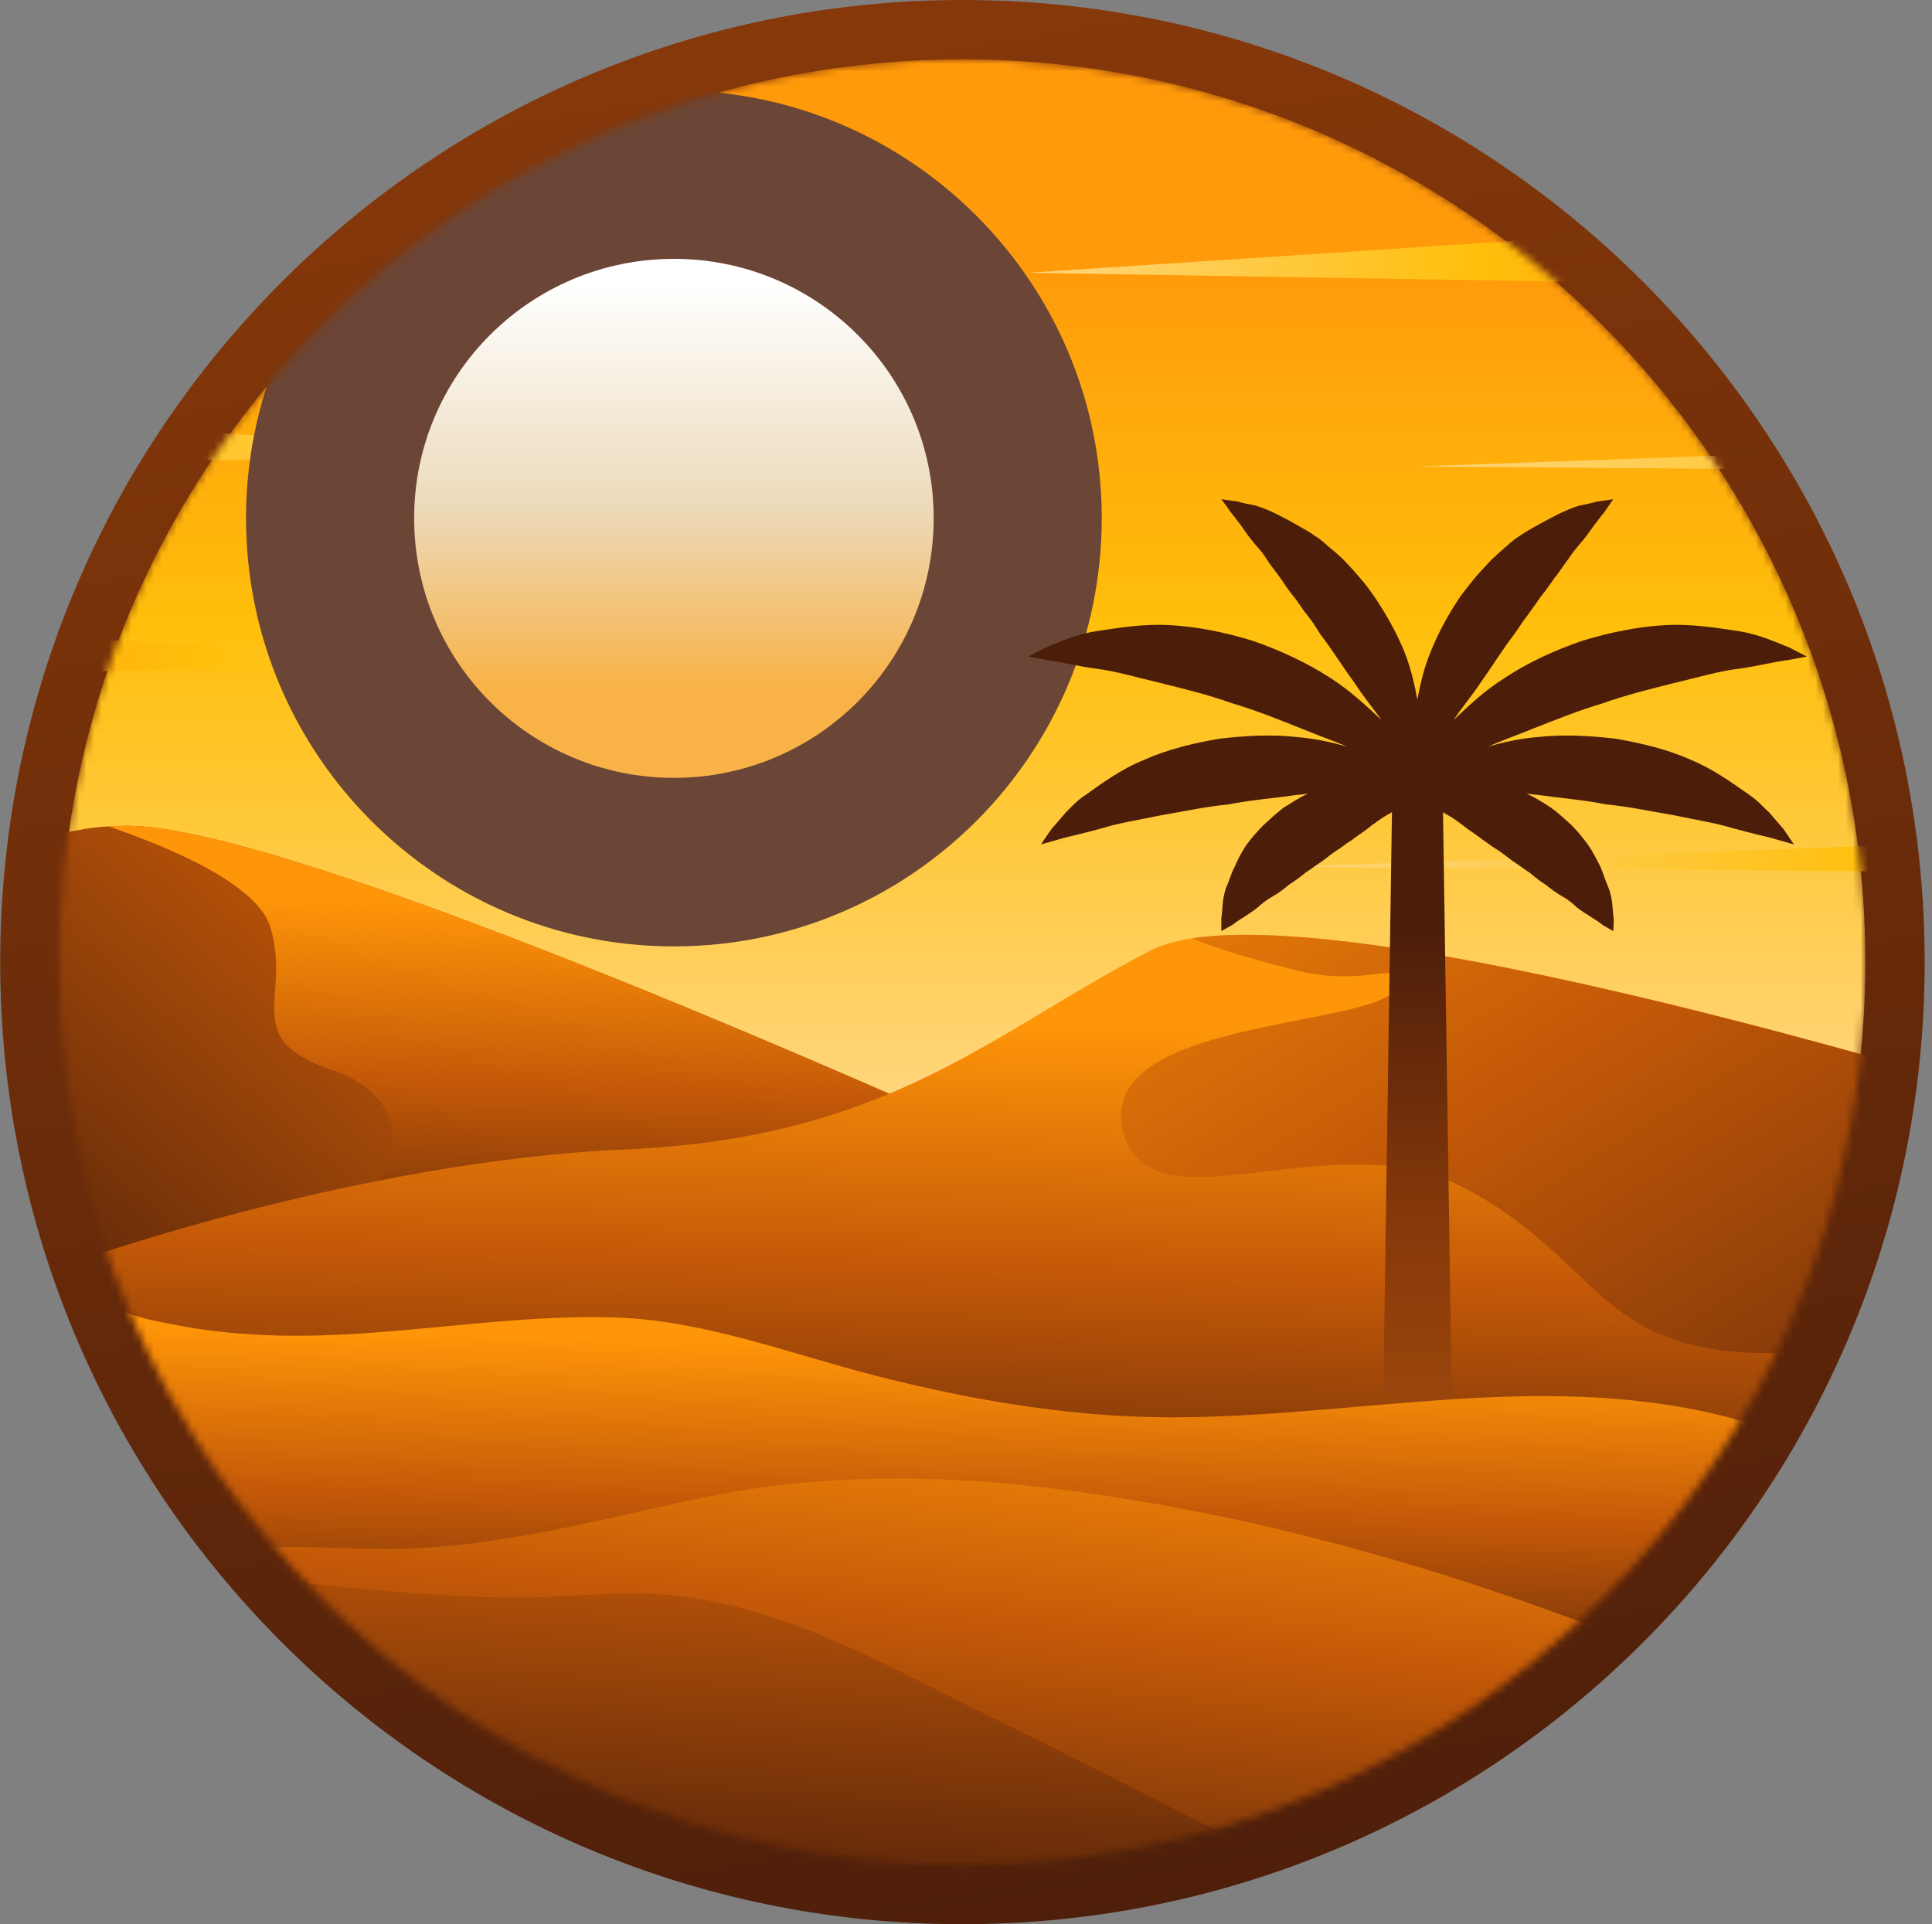 <svg width="257" height="256" viewBox="0 0 257 256" fill="none" xmlns="http://www.w3.org/2000/svg">
<rect x="0" y="0" width="257" height="256" fill="#808080" stroke="none"/>
<path d="M256.027 128C256.027 198.726 198.753 256 128.027 256C57.301 256 0.027 198.726 0.027 128C0.027 57.274 57.301 0 128.027 0C198.753 0 256.027 57.274 256.027 128Z" fill="url(#paint0_linear_17_4466)"/>
<mask id="mask0_17_4466" style="mask-type:luminance" maskUnits="userSpaceOnUse" x="7" y="7" width="242" height="242">
<path d="M248.151 128.001C248.151 194.345 194.368 248.122 128.025 248.122C61.681 248.122 7.898 194.345 7.898 128.001C7.898 61.658 61.681 7.875 128.025 7.875C194.368 7.875 248.151 61.658 248.151 128.001Z" fill="white"/>
</mask>
<g mask="url(#mask0_17_4466)">
<path d="M248.135 128.003C248.135 194.364 194.388 248.111 128.026 248.111C61.665 248.111 7.918 194.364 7.918 128.003C7.918 61.641 61.665 7.895 128.026 7.895C194.388 7.895 248.135 61.641 248.135 128.003Z" fill="url(#paint1_linear_17_4466)"/>
<path style="mix-blend-mode:multiply" d="M229.664 30.191L136.758 36.289L241.023 38.023" fill="url(#paint2_linear_17_4466)"/>
<path style="mix-blend-mode:multiply" d="M26.456 21.105L119.362 27.263L15.156 28.937" fill="url(#paint3_linear_17_4466)"/>
<path style="mix-blend-mode:multiply" d="M-20 54.348L72.906 60.505L-31.359 62.179" fill="url(#paint4_linear_17_4466)"/>
<path style="mix-blend-mode:multiply" d="M299.133 110.723L171.492 115.326L310.074 116.402" fill="url(#paint5_linear_17_4466)"/>
<path style="mix-blend-mode:multiply" d="M-21.197 83.879L106.444 88.542L-32.078 89.618" fill="url(#paint6_linear_17_4466)"/>
<path style="mix-blend-mode:multiply" d="M316.113 57.453L188.531 62.057L327.053 63.133" fill="url(#paint7_linear_17_4466)"/>
<path d="M199.111 184.08C199.111 184.08 33.267 262.997 27.229 264.372C21.191 265.687 -108.543 169.373 -108.543 169.373C-108.543 169.373 -27.534 116.762 10.19 110.485C11.685 110.186 13.12 110.007 14.435 109.947C15.671 109.867 16.807 109.847 17.843 109.887C37.871 110.724 100.585 137.149 146.68 158.194C149.251 159.389 151.762 160.525 154.153 161.661C179.92 173.618 198.872 183.124 199.111 184.08Z" fill="url(#paint8_linear_17_4466)"/>
<path d="M154.155 161.661C147.28 171.047 142.139 178.102 141.84 178.64C141.062 180.314 12.166 172.243 34.047 166.444C55.988 160.704 56.586 146.416 44.151 142.35C31.775 138.165 38.83 132.785 35.96 123.339C34.226 117.779 23.346 112.996 14.438 109.947C15.673 109.867 16.809 109.847 17.845 109.887C37.873 110.724 100.588 137.149 146.682 158.194C149.253 159.389 151.764 160.525 154.155 161.661Z" fill="url(#paint9_linear_17_4466)"/>
<path d="M282.51 150.662C282.51 150.662 280.238 163.276 277.428 178.641C273.063 202.376 267.324 232.687 266.666 233.404C265.531 234.54 128.802 285.178 125.035 282.906C121.209 280.635 24.118 234.899 23.759 232.627C23.401 230.355 10.547 167.7 10.547 167.7C10.547 167.7 47.972 154.428 83.066 152.933C118.22 151.439 131.791 137.449 152.955 126.508C154.45 125.731 156.363 125.193 158.575 124.834C188.707 120.291 282.51 150.662 282.51 150.662Z" fill="url(#paint10_linear_17_4466)"/>
<path d="M282.513 150.662C282.513 150.662 280.241 163.276 277.432 178.641C260.393 175.293 244.609 180.853 231.457 179.897C212.266 178.521 211.787 166.923 194.629 157.955C177.411 148.988 153.138 164.173 149.431 150.721C145.067 134.759 185.96 137.031 186.08 130.693C186.199 127.704 181.596 131.351 172.628 129.139C165.514 127.405 160.611 125.731 158.579 124.834C188.71 120.291 282.513 150.662 282.513 150.662Z" fill="url(#paint11_linear_17_4466)"/>
<g style="mix-blend-mode:screen">
<path d="M146.557 68.935C146.557 100.382 121.089 125.91 89.642 125.91C58.195 125.91 32.727 100.382 32.727 68.935C32.727 37.548 58.195 12.02 89.642 12.02C121.089 12.02 146.557 37.548 146.557 68.935Z" fill="#6B4535"/>
</g>
<g style="mix-blend-mode:screen">
<path d="M134.84 68.936C134.84 93.926 114.573 114.193 89.643 114.193C64.653 114.193 44.445 93.926 44.445 68.936C44.445 44.005 64.653 23.738 89.643 23.738C114.573 23.738 134.84 44.005 134.84 68.936Z" fill="#6B4535"/>
</g>
<path style="mix-blend-mode:screen" d="M124.201 68.933C124.201 88.065 108.717 103.489 89.646 103.489C70.574 103.489 55.09 88.065 55.09 68.933C55.09 49.862 70.574 34.438 89.646 34.438C108.717 34.438 124.201 49.862 124.201 68.933Z" fill="url(#paint12_linear_17_4466)"/>
<path d="M193.311 198.969H183.805L185.18 106.84H191.935L193.311 198.969Z" fill="url(#paint13_linear_17_4466)"/>
<path d="M235.403 108.152C234.626 107.434 233.789 106.478 232.713 105.761C230.561 104.266 227.99 102.353 224.941 101.097C221.892 99.722 218.424 98.885 214.957 98.287C211.429 97.869 207.962 97.689 204.674 98.048C202.223 98.228 199.951 98.766 197.978 99.304C199.771 98.526 201.804 97.809 203.837 96.972C206.886 95.776 209.995 94.521 213.223 93.564C216.392 92.428 219.62 91.651 222.669 90.874C225.778 90.157 228.707 89.26 231.338 88.961C233.909 88.602 236.181 88.004 237.795 87.825C239.409 87.526 240.366 87.347 240.366 87.347C240.366 87.347 239.529 86.928 238.034 86.151C236.479 85.553 234.267 84.477 231.458 83.999C228.648 83.58 225.24 82.982 221.653 83.162C218.006 83.341 214.18 84.118 210.473 85.254C206.826 86.51 203.299 88.124 200.309 90.097C197.5 91.831 195.287 93.983 193.374 95.776C194.391 94.222 195.766 92.608 196.961 90.814C198.456 88.722 199.831 86.45 201.445 84.357C201.844 83.799 202.223 83.241 202.581 82.683C202.98 82.165 203.358 81.647 203.717 81.129C204.136 80.591 204.494 80.053 204.853 79.515C205.252 79.037 205.63 78.538 205.989 78.02C206.408 77.482 206.706 76.944 207.125 76.466C207.484 75.987 207.822 75.509 208.141 75.031C208.5 74.553 208.839 74.074 209.158 73.596C209.516 73.158 209.855 72.739 210.174 72.341C210.891 71.563 211.429 70.726 211.968 70.009C212.506 69.292 212.984 68.634 213.402 68.156C214.18 67.02 214.598 66.422 214.598 66.422C214.598 66.422 213.881 66.541 212.506 66.721C211.848 66.9 211.071 67.079 210.114 67.259C209.197 67.538 208.221 67.936 207.185 68.455C206.667 68.734 206.129 69.013 205.571 69.292C205.013 69.61 204.435 69.929 203.837 70.248C203.279 70.567 202.701 70.926 202.103 71.324C201.505 71.683 200.967 72.161 200.429 72.639C199.871 73.118 199.313 73.616 198.755 74.134C198.217 74.612 197.739 75.21 197.201 75.748C196.682 76.306 196.184 76.884 195.706 77.482C195.228 78.08 194.749 78.698 194.271 79.335C192.537 81.906 191.103 84.597 190.086 87.287C189.309 89.26 188.89 91.293 188.532 93.086C188.233 91.293 187.755 89.26 187.037 87.287C186.021 84.597 184.526 81.906 182.792 79.335C182.354 78.698 181.896 78.08 181.417 77.482C180.899 76.884 180.401 76.306 179.923 75.748C179.385 75.21 178.906 74.612 178.368 74.134C177.81 73.616 177.232 73.118 176.635 72.639C176.096 72.161 175.558 71.683 174.961 71.324C174.403 70.926 173.825 70.567 173.227 70.248C172.669 69.929 172.111 69.61 171.553 69.292C170.995 69.013 170.457 68.734 169.939 68.455C168.902 67.936 167.926 67.538 167.009 67.259C166.053 67.079 165.216 66.9 164.618 66.721C163.243 66.541 162.465 66.422 162.465 66.422C162.465 66.422 162.944 67.02 163.721 68.156C164.139 68.634 164.618 69.292 165.156 70.009C165.634 70.726 166.232 71.563 166.89 72.341C167.248 72.739 167.607 73.158 167.966 73.596C168.285 74.074 168.603 74.553 168.922 75.031C169.281 75.509 169.64 75.987 169.998 76.466C170.357 76.944 170.716 77.482 171.075 78.02C171.433 78.538 171.812 79.037 172.21 79.515C172.629 80.053 172.988 80.591 173.346 81.129C173.745 81.647 174.143 82.165 174.542 82.683C174.901 83.241 175.259 83.799 175.618 84.357C177.232 86.45 178.607 88.722 180.162 90.814C181.298 92.608 182.673 94.222 183.749 95.776C181.836 93.983 179.564 91.831 176.814 90.097C173.765 88.124 170.237 86.51 166.65 85.254C162.944 84.118 159.117 83.341 155.471 83.162C151.824 82.982 148.476 83.58 145.666 83.999C142.856 84.477 140.584 85.553 139.089 86.151C137.595 86.928 136.758 87.347 136.758 87.347C136.758 87.347 137.655 87.526 139.329 87.825C140.883 88.004 143.155 88.602 145.785 88.961C148.356 89.26 151.345 90.157 154.394 90.874C157.503 91.651 160.732 92.428 163.9 93.564C167.129 94.521 170.237 95.776 173.227 96.972C175.259 97.809 177.292 98.526 179.145 99.304C177.113 98.766 174.841 98.228 172.39 98.048C169.161 97.689 165.634 97.869 162.167 98.287C158.699 98.885 155.231 99.722 152.182 101.097C149.074 102.353 146.503 104.266 144.41 105.761C143.274 106.478 142.437 107.434 141.72 108.152C141.003 108.989 140.405 109.706 139.867 110.304C138.97 111.56 138.492 112.337 138.492 112.337C138.492 112.337 139.329 112.098 140.823 111.679C141.541 111.44 142.437 111.261 143.394 111.022C144.41 110.782 145.486 110.484 146.622 110.185C148.894 109.467 151.704 109.049 154.514 108.451C157.384 107.973 160.373 107.315 163.422 107.016C166.471 106.418 169.58 106.179 172.509 105.761C173.028 105.721 173.526 105.661 174.004 105.581C173.964 105.581 173.924 105.601 173.884 105.641C172.808 106.119 171.852 106.777 170.776 107.434C169.819 108.152 168.922 108.989 168.085 109.766C167.248 110.603 166.471 111.5 165.813 112.397C165.156 113.353 164.677 114.31 164.259 115.266C163.781 116.163 163.542 117.12 163.183 117.897C162.525 119.511 162.645 121.185 162.465 122.201C162.465 123.278 162.465 123.875 162.465 123.875C162.465 123.875 163.003 123.576 163.96 123.038C164.737 122.381 166.053 121.723 167.248 120.767C167.846 120.229 168.504 119.69 169.281 119.272C170.038 118.834 170.756 118.315 171.433 117.718C172.21 117.239 172.928 116.701 173.645 116.103C174.422 115.625 175.14 115.027 175.917 114.549C176.635 114.011 177.352 113.413 178.129 112.935C178.488 112.696 178.847 112.437 179.205 112.158C179.604 111.918 179.982 111.659 180.341 111.38C181.059 110.842 181.776 110.424 182.434 109.826C183.151 109.348 183.809 108.81 184.466 108.451C185.064 108.152 185.543 107.793 186.021 107.434H191.043C191.521 107.793 192.059 108.152 192.597 108.451C193.315 108.81 193.972 109.348 194.63 109.826C195.347 110.424 196.065 110.842 196.782 111.38C197.141 111.659 197.5 111.918 197.858 112.158C198.217 112.437 198.596 112.696 198.994 112.935C199.771 113.413 200.489 114.011 201.206 114.549C201.983 115.027 202.701 115.625 203.478 116.103C204.195 116.701 204.853 117.239 205.63 117.718C206.348 118.315 207.085 118.834 207.842 119.272C208.62 119.69 209.217 120.229 209.815 120.767C211.071 121.723 212.386 122.381 213.163 123.038C214.06 123.576 214.598 123.875 214.598 123.875C214.598 123.875 214.658 123.278 214.658 122.201C214.479 121.185 214.598 119.511 213.881 117.897C213.522 117.12 213.283 116.163 212.864 115.266C212.386 114.31 211.908 113.353 211.25 112.397C210.592 111.5 209.875 110.603 209.038 109.766C208.141 108.989 207.304 108.152 206.288 107.434C205.272 106.777 204.255 106.119 203.179 105.641C203.139 105.601 203.119 105.581 203.119 105.581C203.598 105.661 204.096 105.721 204.614 105.761C207.543 106.179 210.652 106.418 213.642 107.016C216.75 107.315 219.74 107.973 222.609 108.451C225.419 109.049 228.169 109.467 230.501 110.185C231.637 110.484 232.713 110.782 233.729 111.022C234.686 111.261 235.583 111.44 236.3 111.679C237.735 112.098 238.632 112.337 238.632 112.337C238.632 112.337 238.094 111.56 237.257 110.304C236.719 109.706 236.121 108.989 235.403 108.152Z" fill="url(#paint14_linear_17_4466)"/>
<path d="M11.387 172.302C13.3 172.421 14.556 173.677 16.17 174.394C18.262 175.291 20.713 175.769 22.925 176.188C27.589 177.144 32.371 177.563 37.094 177.682C52.22 178.041 67.107 174.753 82.232 175.291C94.129 175.769 105.668 180.313 117.087 183.182C129.642 186.351 142.436 188.503 155.409 188.563C180.16 188.623 204.433 182.345 229.005 188.324C242.158 191.493 254.115 203.33 248.674 217.559C242.636 231.608 224.581 225.57 210.83 229.875C208.618 230.712 206.526 231.848 204.493 233.522C201.803 234.717 199.292 236.152 197.08 237.946C194.569 239.58 192.018 241.134 189.427 242.609C186.836 244.044 184.226 245.419 181.595 246.734C139.028 267.778 89.108 269.751 42.236 262.159C29.203 260.066 14.974 256.479 7.501 245.598C3.256 239.38 1.821 231.728 0.566 224.315C0.167 222.162 -0.211 220.03 -0.57 217.918C-4.217 203.509 -14.261 179.416 5.767 173.318C7.74 172.6 9.593 172.182 11.387 172.302Z" fill="url(#paint15_linear_17_4466)"/>
<path d="M26.033 207.277C33.507 204.945 43.67 206.081 51.382 206.081C65.85 206.081 79.9 202.076 94.009 199.146C108.896 196.097 124.32 196.157 139.446 197.95C169.518 201.597 199.41 210.625 227.21 222.642C235.401 226.169 266.429 238.604 254.831 252.355C247.836 260.605 233.548 263.475 223.683 265.866C206.405 270.111 188.709 272.562 171.132 274.535C152.419 276.687 133.587 278.182 114.814 279.318C92.754 280.633 71.171 285.117 51.681 271.307C44.806 266.464 38.648 260.067 33.088 253.85C25.137 244.942 15.033 234.18 15.631 221.087C16.049 213.016 20.234 209.13 26.033 207.277Z" fill="url(#paint16_linear_17_4466)"/>
<path d="M27.469 213.614C28.366 212.239 30.1 211.163 32.91 210.565C35.72 209.968 38.649 210.386 41.519 210.685C49.829 211.701 58.199 212.299 66.569 212.538C74.401 212.718 82.831 211.402 90.543 212.359C105.609 214.212 119.479 222.403 132.93 228.979C142.496 233.682 152.002 238.485 161.448 243.388C169.519 247.572 181.297 251.399 186.737 258.752C193.015 267.302 204.135 286.911 192.895 295.819C185.242 301.917 171.91 300.363 163.002 299.466C133.887 296.537 104.831 287.449 77.45 277.465C75.716 276.867 56.824 270.948 57.183 268.497C57.541 266.166 54.492 262.22 53.416 260.307C50.367 254.687 47.019 249.187 43.671 243.746C40.204 238.126 37.035 231.55 32.372 226.947C28.605 223.3 24.958 217.381 27.469 213.614Z" fill="url(#paint17_linear_17_4466)"/>
</g>
<defs>
<linearGradient id="paint0_linear_17_4466" x1="251.12" y1="-29.333" x2="296.467" y2="239.998" gradientUnits="userSpaceOnUse">
<stop stop-color="#88390A"/>
<stop offset="1" stop-color="#4C1E0A"/>
</linearGradient>
<linearGradient id="paint1_linear_17_4466" x1="7.902" y1="147.358" x2="7.902" y2="35.353" gradientUnits="userSpaceOnUse">
<stop stop-color="#FFD67F"/>
<stop offset="0.571" stop-color="#FFBF0B"/>
<stop offset="1" stop-color="#FF9A0B"/>
</linearGradient>
<linearGradient id="paint2_linear_17_4466" x1="136.764" y1="30.174" x2="241.023" y2="30.174" gradientUnits="userSpaceOnUse">
<stop stop-color="#FFD67F"/>
<stop offset="0.571" stop-color="#FFBF0B"/>
<stop offset="1" stop-color="#FF9A0B"/>
</linearGradient>
<linearGradient id="paint3_linear_17_4466" x1="119.39" y1="21.108" x2="15.131" y2="21.108" gradientUnits="userSpaceOnUse">
<stop stop-color="#FFD67F"/>
<stop offset="0.571" stop-color="#FFBF0B"/>
<stop offset="1" stop-color="#FF9A0B"/>
</linearGradient>
<linearGradient id="paint4_linear_17_4466" x1="72.924" y1="54.352" x2="-31.335" y2="54.352" gradientUnits="userSpaceOnUse">
<stop stop-color="#FFD67F"/>
<stop offset="0.571" stop-color="#FFBF0B"/>
<stop offset="1" stop-color="#FF9A0B"/>
</linearGradient>
<linearGradient id="paint5_linear_17_4466" x1="171.517" y1="110.704" x2="310.056" y2="110.704" gradientUnits="userSpaceOnUse">
<stop stop-color="#FFD67F"/>
<stop offset="0.571" stop-color="#FFBF0B"/>
<stop offset="1" stop-color="#FF9A0B"/>
</linearGradient>
<linearGradient id="paint6_linear_17_4466" x1="106.448" y1="83.884" x2="-32.092" y2="83.884" gradientUnits="userSpaceOnUse">
<stop stop-color="#FFD67F"/>
<stop offset="0.571" stop-color="#FFBF0B"/>
<stop offset="1" stop-color="#FF9A0B"/>
</linearGradient>
<linearGradient id="paint7_linear_17_4466" x1="188.516" y1="57.441" x2="327.055" y2="57.441" gradientUnits="userSpaceOnUse">
<stop stop-color="#FFD67F"/>
<stop offset="0.571" stop-color="#FFBF0B"/>
<stop offset="1" stop-color="#FF9A0B"/>
</linearGradient>
<linearGradient id="paint8_linear_17_4466" x1="182.938" y1="154.078" x2="86.616" y2="261.54" gradientUnits="userSpaceOnUse">
<stop stop-color="#FF9508"/>
<stop offset="0.43" stop-color="#C25808"/>
<stop offset="1" stop-color="#4C1E0A"/>
</linearGradient>
<linearGradient id="paint9_linear_17_4466" x1="103.72" y1="122.144" x2="101.399" y2="177.848" gradientUnits="userSpaceOnUse">
<stop stop-color="#FF9508"/>
<stop offset="0.43" stop-color="#C25808"/>
<stop offset="1" stop-color="#4C1E0A"/>
</linearGradient>
<linearGradient id="paint10_linear_17_4466" x1="197.418" y1="137.991" x2="194.922" y2="215.78" gradientUnits="userSpaceOnUse">
<stop stop-color="#FF9508"/>
<stop offset="0.43" stop-color="#C25808"/>
<stop offset="1" stop-color="#4C1E0A"/>
</linearGradient>
<linearGradient id="paint11_linear_17_4466" x1="188.752" y1="62.56" x2="283.292" y2="213.651" gradientUnits="userSpaceOnUse">
<stop stop-color="#FF9508"/>
<stop offset="0.43" stop-color="#C25808"/>
<stop offset="1" stop-color="#4C1E0A"/>
</linearGradient>
<linearGradient id="paint12_linear_17_4466" x1="124.181" y1="37.944" x2="124.181" y2="91.279" gradientUnits="userSpaceOnUse">
<stop stop-color="white"/>
<stop offset="0.552" stop-color="#ECDABA"/>
<stop offset="1" stop-color="#F8B248"/>
</linearGradient>
<linearGradient id="paint13_linear_17_4466" x1="-257.634" y1="201.307" x2="-257.634" y2="123.572" gradientUnits="userSpaceOnUse">
<stop stop-color="#A64D0D"/>
<stop offset="0.487" stop-color="#88390A"/>
<stop offset="1" stop-color="#4C1E0A"/>
</linearGradient>
<linearGradient id="paint14_linear_17_4466" x1="172.616" y1="201.304" x2="172.616" y2="123.569" gradientUnits="userSpaceOnUse">
<stop stop-color="#A64D0D"/>
<stop offset="0.487" stop-color="#88390A"/>
<stop offset="1" stop-color="#4C1E0A"/>
</linearGradient>
<linearGradient id="paint15_linear_17_4466" x1="141.287" y1="179.579" x2="139.984" y2="230.413" gradientUnits="userSpaceOnUse">
<stop stop-color="#FF9508"/>
<stop offset="0.43" stop-color="#C25808"/>
<stop offset="1" stop-color="#4C1E0A"/>
</linearGradient>
<linearGradient id="paint16_linear_17_4466" x1="160.913" y1="182.171" x2="152.405" y2="269.143" gradientUnits="userSpaceOnUse">
<stop stop-color="#FF9508"/>
<stop offset="0.43" stop-color="#C25808"/>
<stop offset="1" stop-color="#4C1E0A"/>
</linearGradient>
<linearGradient id="paint17_linear_17_4466" x1="143.888" y1="163.516" x2="138.159" y2="261.376" gradientUnits="userSpaceOnUse">
<stop stop-color="#FF9508"/>
<stop offset="0.43" stop-color="#C25808"/>
<stop offset="1" stop-color="#4C1E0A"/>
</linearGradient>
</defs>
</svg>
